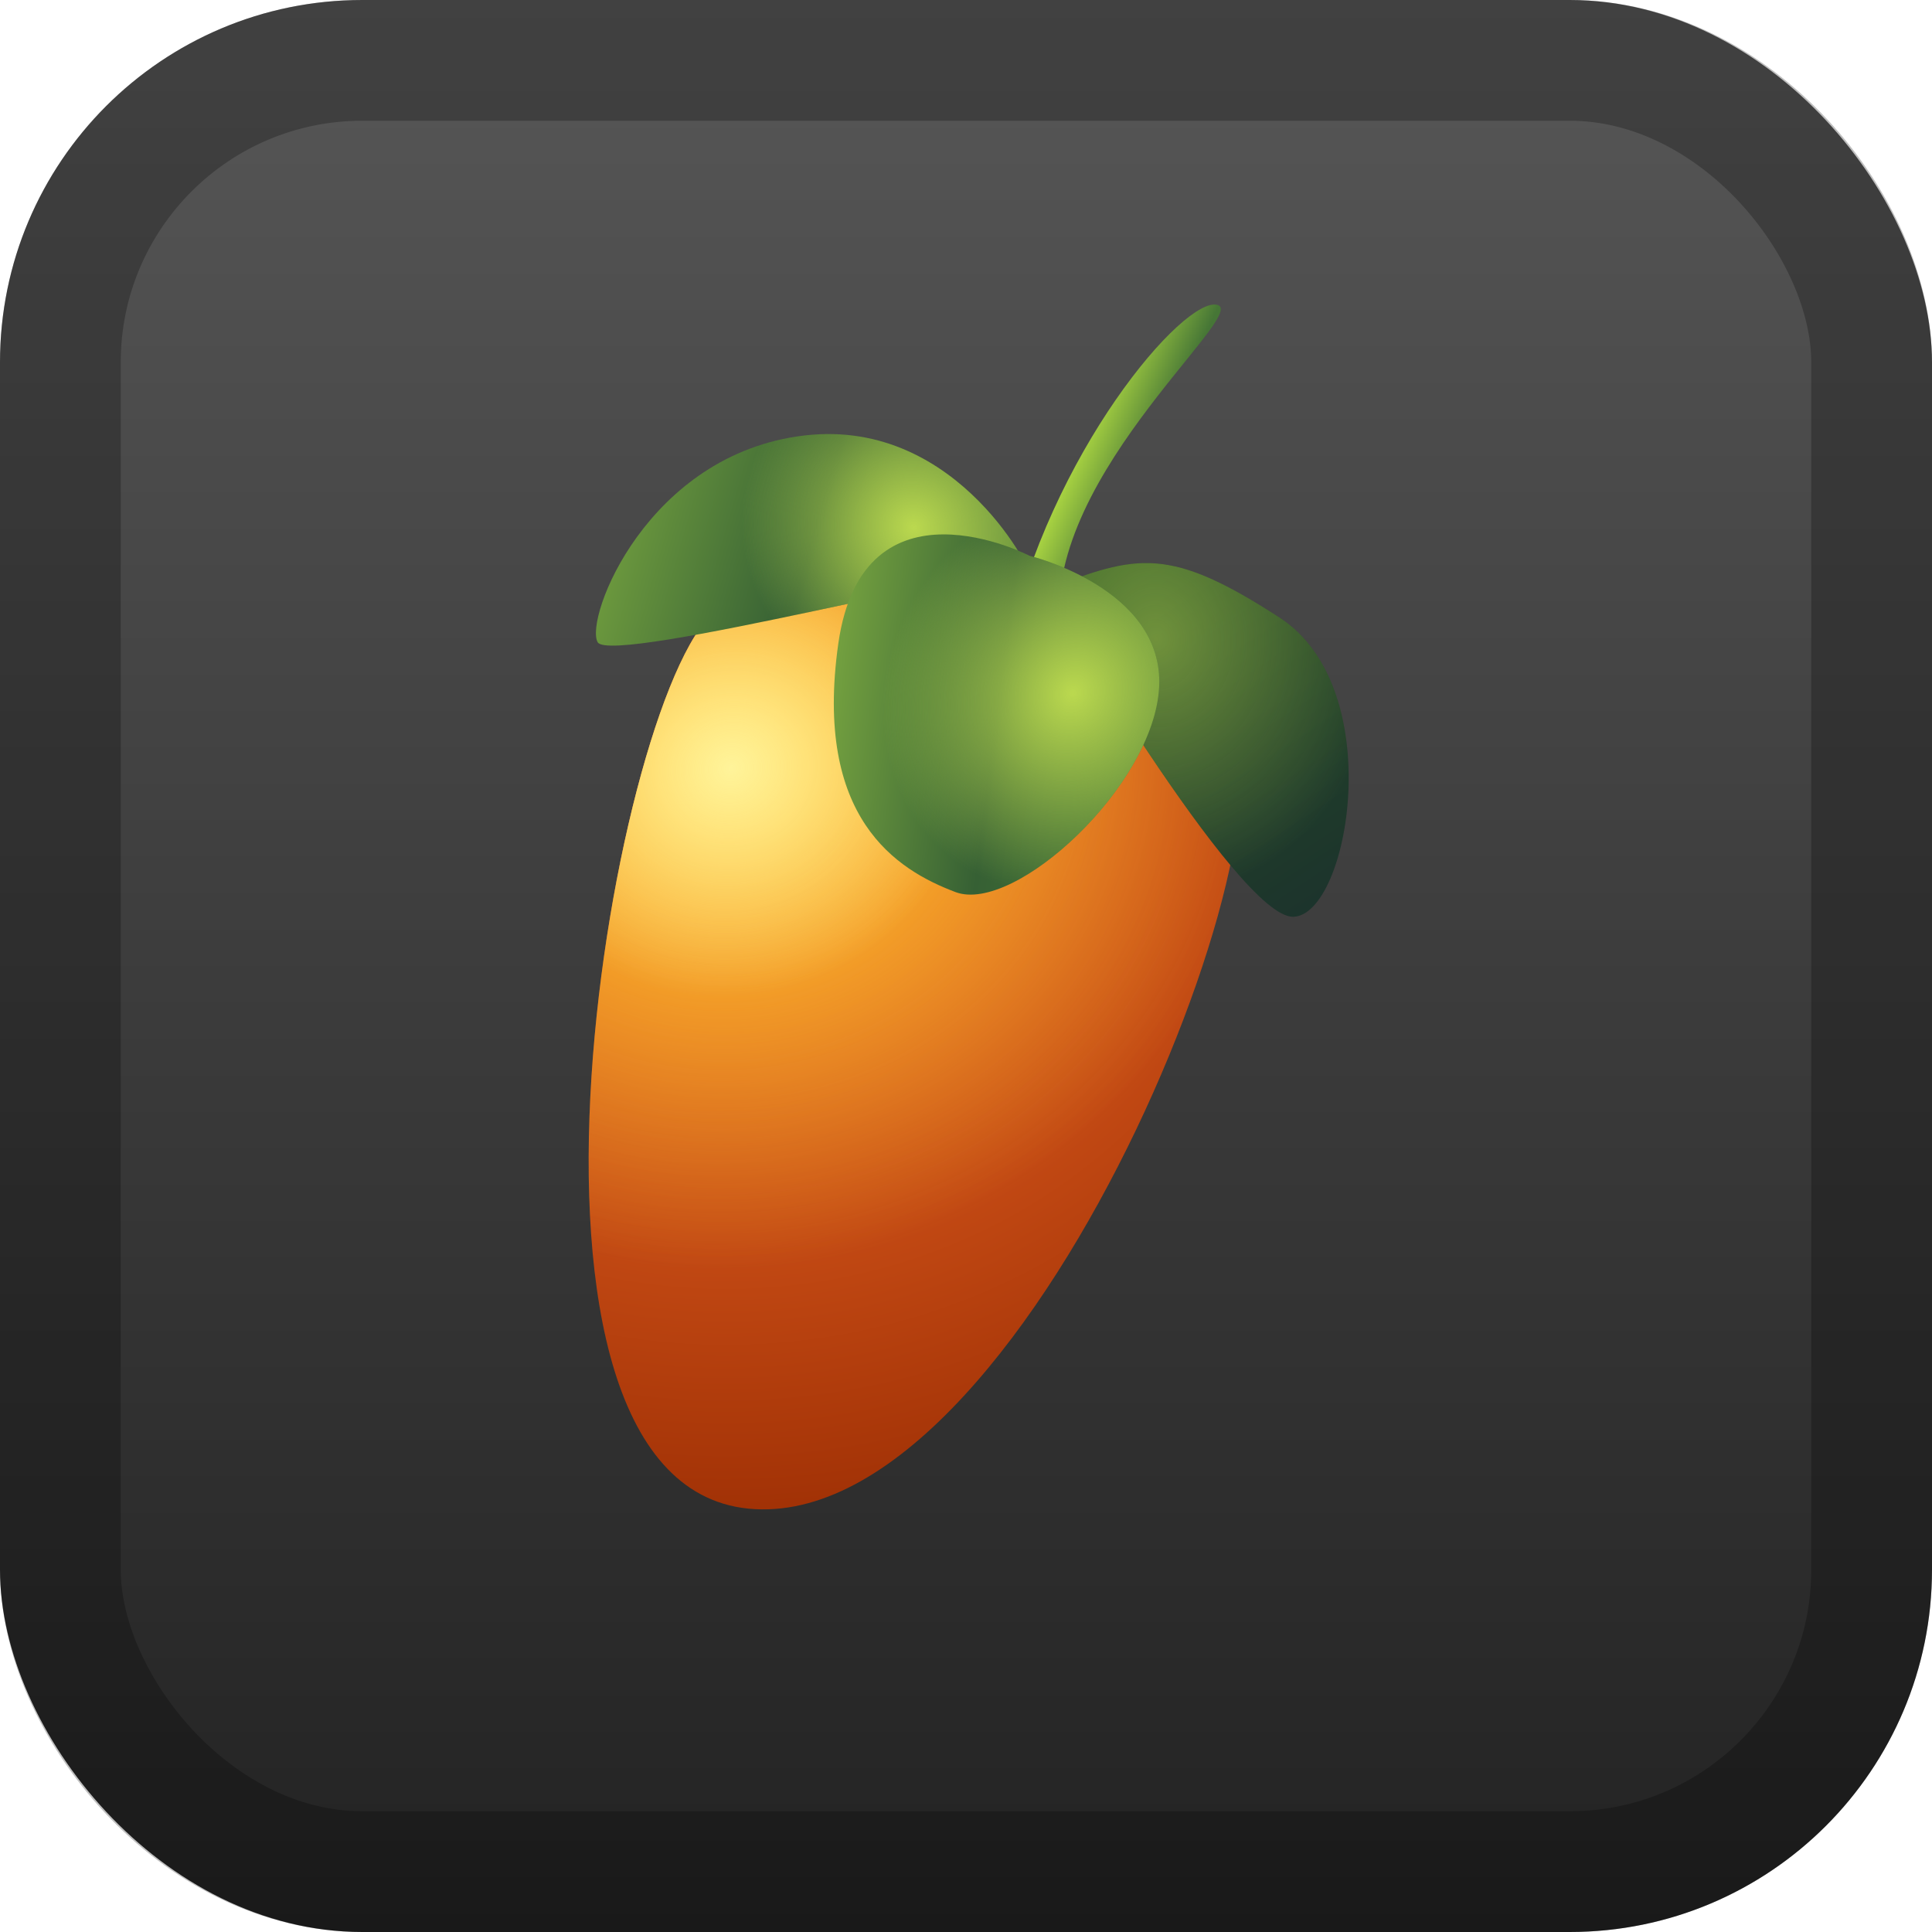 <svg width="128" height="128" viewBox="0 0 128 128" fill="none" xmlns="http://www.w3.org/2000/svg">
<rect width="128" height="128" rx="24" fill="url(#paint0_linear_12_9)"/>
<rect x="4" y="4" width="120" height="120" rx="20" stroke="black" stroke-opacity="0.25" stroke-width="8"/>
<path d="M70.378 42.537C72.468 52.78 66.729 42.906 66.729 42.906C69.543 29.974 78.467 19.608 80.657 20.199C82.846 20.79 68.288 32.294 70.378 42.537Z" fill="url(#paint1_linear_12_9)"/>
<g filter="url(#filter0_di_12_9)">
<path d="M47.67 40.299C40.822 44.489 31.113 98.963 50.02 99.985C68.928 101.007 88.346 49.395 80.375 47.453C72.403 45.511 54.517 36.108 47.67 40.299Z" fill="url(#paint2_radial_12_9)"/>
<path d="M47.67 40.299C40.822 44.489 31.113 98.963 50.02 99.985C68.928 101.007 88.346 49.395 80.375 47.453C72.403 45.511 54.517 36.108 47.67 40.299Z" fill="url(#paint3_radial_12_9)"/>
<path d="M47.67 40.299C40.822 44.489 31.113 98.963 50.02 99.985C68.928 101.007 88.346 49.395 80.375 47.453C72.403 45.511 54.517 36.108 47.67 40.299Z" fill="url(#paint4_radial_12_9)"/>
</g>
<g filter="url(#filter1_d_12_9)">
<path d="M85.689 60.739C82.01 60.841 69.337 39.072 69.337 39.072C75.344 36.675 77.513 36.211 84.769 40.912C92.026 45.613 89.368 60.637 85.689 60.739Z" fill="url(#paint5_linear_12_9)"/>
<path d="M85.689 60.739C82.01 60.841 69.337 39.072 69.337 39.072C75.344 36.675 77.513 36.211 84.769 40.912C92.026 45.613 89.368 60.637 85.689 60.739Z" fill="url(#paint6_radial_12_9)" fill-opacity="0.5"/>
</g>
<g filter="url(#filter2_d_12_9)">
<path d="M68.11 37.846C68.724 38.663 63.715 27.626 53.291 28.852C42.866 30.078 38.716 40.976 39.596 42.547C40.475 44.118 67.497 37.028 68.11 37.846Z" fill="url(#paint7_linear_12_9)"/>
<path d="M68.11 37.846C68.724 38.663 63.715 27.626 53.291 28.852C42.866 30.078 38.716 40.976 39.596 42.547C40.475 44.118 67.497 37.028 68.11 37.846Z" fill="url(#paint8_radial_12_9)"/>
</g>
<g filter="url(#filter3_d_12_9)">
<path d="M76.797 45.511C77.124 38.97 68.212 36.824 68.212 36.824C68.212 36.824 57.175 31.101 55.539 42.649C53.904 54.198 59.395 57.631 63.307 59.104C67.219 60.577 76.47 52.052 76.797 45.511Z" fill="url(#paint9_linear_12_9)"/>
<path d="M76.797 45.511C77.124 38.97 68.212 36.824 68.212 36.824C68.212 36.824 57.175 31.101 55.539 42.649C53.904 54.198 59.395 57.631 63.307 59.104C67.219 60.577 76.47 52.052 76.797 45.511Z" fill="url(#paint10_radial_12_9)"/>
</g>
<defs>
<filter id="filter0_di_12_9" x="23" y="23.234" width="75.212" height="92.766" filterUnits="userSpaceOnUse" color-interpolation-filters="sRGB">
<feFlood flood-opacity="0" result="BackgroundImageFix"/>
<feColorMatrix in="SourceAlpha" type="matrix" values="0 0 0 0 0 0 0 0 0 0 0 0 0 0 0 0 0 0 127 0" result="hardAlpha"/>
<feOffset/>
<feGaussianBlur stdDeviation="8"/>
<feComposite in2="hardAlpha" operator="out"/>
<feColorMatrix type="matrix" values="0 0 0 0 0 0 0 0 0 0 0 0 0 0 0 0 0 0 0.5 0"/>
<feBlend mode="normal" in2="BackgroundImageFix" result="effect1_dropShadow_12_9"/>
<feBlend mode="normal" in="SourceGraphic" in2="effect1_dropShadow_12_9" result="shape"/>
<feColorMatrix in="SourceAlpha" type="matrix" values="0 0 0 0 0 0 0 0 0 0 0 0 0 0 0 0 0 0 127 0" result="hardAlpha"/>
<feOffset/>
<feGaussianBlur stdDeviation="4"/>
<feComposite in2="hardAlpha" operator="arithmetic" k2="-1" k3="1"/>
<feColorMatrix type="matrix" values="0 0 0 0 0 0 0 0 0 0 0 0 0 0 0 0 0 0 0.5 0"/>
<feBlend mode="normal" in2="shape" result="effect2_innerShadow_12_9"/>
</filter>
<filter id="filter1_d_12_9" x="61.337" y="29.305" width="36.019" height="39.435" filterUnits="userSpaceOnUse" color-interpolation-filters="sRGB">
<feFlood flood-opacity="0" result="BackgroundImageFix"/>
<feColorMatrix in="SourceAlpha" type="matrix" values="0 0 0 0 0 0 0 0 0 0 0 0 0 0 0 0 0 0 127 0" result="hardAlpha"/>
<feOffset/>
<feGaussianBlur stdDeviation="4"/>
<feComposite in2="hardAlpha" operator="out"/>
<feColorMatrix type="matrix" values="0 0 0 0 0 0 0 0 0 0 0 0 0 0 0 0 0 0 0.5 0"/>
<feBlend mode="normal" in2="BackgroundImageFix" result="effect1_dropShadow_12_9"/>
<feBlend mode="normal" in="SourceGraphic" in2="effect1_dropShadow_12_9" result="shape"/>
</filter>
<filter id="filter2_d_12_9" x="31.481" y="20.757" width="44.679" height="30.018" filterUnits="userSpaceOnUse" color-interpolation-filters="sRGB">
<feFlood flood-opacity="0" result="BackgroundImageFix"/>
<feColorMatrix in="SourceAlpha" type="matrix" values="0 0 0 0 0 0 0 0 0 0 0 0 0 0 0 0 0 0 127 0" result="hardAlpha"/>
<feOffset/>
<feGaussianBlur stdDeviation="4"/>
<feComposite in2="hardAlpha" operator="out"/>
<feColorMatrix type="matrix" values="0 0 0 0 0 0 0 0 0 0 0 0 0 0 0 0 0 0 0.5 0"/>
<feBlend mode="normal" in2="BackgroundImageFix" result="effect1_dropShadow_12_9"/>
<feBlend mode="normal" in="SourceGraphic" in2="effect1_dropShadow_12_9" result="shape"/>
</filter>
<filter id="filter3_d_12_9" x="47.243" y="27.406" width="37.563" height="39.866" filterUnits="userSpaceOnUse" color-interpolation-filters="sRGB">
<feFlood flood-opacity="0" result="BackgroundImageFix"/>
<feColorMatrix in="SourceAlpha" type="matrix" values="0 0 0 0 0 0 0 0 0 0 0 0 0 0 0 0 0 0 127 0" result="hardAlpha"/>
<feOffset/>
<feGaussianBlur stdDeviation="4"/>
<feComposite in2="hardAlpha" operator="out"/>
<feColorMatrix type="matrix" values="0 0 0 0 0 0 0 0 0 0 0 0 0 0 0 0 0 0 0.5 0"/>
<feBlend mode="normal" in2="BackgroundImageFix" result="effect1_dropShadow_12_9"/>
<feBlend mode="normal" in="SourceGraphic" in2="effect1_dropShadow_12_9" result="shape"/>
</filter>
<linearGradient id="paint0_linear_12_9" x1="64" y1="0" x2="64" y2="128" gradientUnits="userSpaceOnUse">
<stop stop-color="#575757"/>
<stop offset="1" stop-color="#222222"/>
</linearGradient>
<linearGradient id="paint1_linear_12_9" x1="67.471" y1="33.661" x2="73.556" y2="36.37" gradientUnits="userSpaceOnUse">
<stop stop-color="#D7FF47"/>
<stop offset="1" stop-color="#467636"/>
</linearGradient>
<radialGradient id="paint2_radial_12_9" cx="0" cy="0" r="1" gradientUnits="userSpaceOnUse" gradientTransform="translate(48.487 50.928) rotate(80.861) scale(56.624 60.731)">
<stop stop-color="#FF742D"/>
<stop offset="1" stop-color="#942800"/>
</radialGradient>
<radialGradient id="paint3_radial_12_9" cx="0" cy="0" r="1" gradientUnits="userSpaceOnUse" gradientTransform="translate(48.487 50.928) rotate(80.013) scale(33.001 35.394)">
<stop stop-color="#FFCE2D"/>
<stop offset="1" stop-color="#FFCE2D" stop-opacity="0"/>
</radialGradient>
<radialGradient id="paint4_radial_12_9" cx="0" cy="0" r="1" gradientUnits="userSpaceOnUse" gradientTransform="translate(48.487 50.928) rotate(72.553) scale(14.998 16.086)">
<stop stop-color="#FFFDB5" stop-opacity="0.8"/>
<stop offset="1" stop-color="#FFFDBA" stop-opacity="0"/>
</radialGradient>
<linearGradient id="paint5_linear_12_9" x1="87.064" y1="60.74" x2="71.629" y2="37.305" gradientUnits="userSpaceOnUse">
<stop stop-color="#1C332C"/>
<stop offset="1" stop-color="#285227"/>
</linearGradient>
<radialGradient id="paint6_radial_12_9" cx="0" cy="0" r="1" gradientUnits="userSpaceOnUse" gradientTransform="translate(76.593 42.343) rotate(85.698) scale(16.975 14.878)">
<stop stop-color="#BBD94F"/>
<stop offset="1" stop-color="#BBD94F" stop-opacity="0"/>
</radialGradient>
<linearGradient id="paint7_linear_12_9" x1="39.481" y1="34.965" x2="66.41" y2="42.679" gradientUnits="userSpaceOnUse">
<stop stop-color="#729F3F"/>
<stop offset="0.5" stop-color="#366034"/>
<stop offset="1" stop-color="#467636"/>
</linearGradient>
<radialGradient id="paint8_radial_12_9" cx="0" cy="0" r="1" gradientUnits="userSpaceOnUse" gradientTransform="translate(60.537 34.933) rotate(141.757) scale(11.25 11.587)">
<stop stop-color="#BBD94F"/>
<stop offset="1" stop-color="#BBD94F" stop-opacity="0"/>
</radialGradient>
<linearGradient id="paint9_linear_12_9" x1="55.243" y1="45.975" x2="76.806" y2="48.703" gradientUnits="userSpaceOnUse">
<stop stop-color="#729F3F"/>
<stop offset="0.5" stop-color="#366034"/>
<stop offset="1" stop-color="#467636"/>
</linearGradient>
<radialGradient id="paint10_radial_12_9" cx="0" cy="0" r="1" gradientUnits="userSpaceOnUse" gradientTransform="translate(71.074 45.92) rotate(119.264) scale(13.59 12.278)">
<stop stop-color="#BBD94F"/>
<stop offset="1" stop-color="#BBD94F" stop-opacity="0"/>
</radialGradient>
</defs>
</svg>
